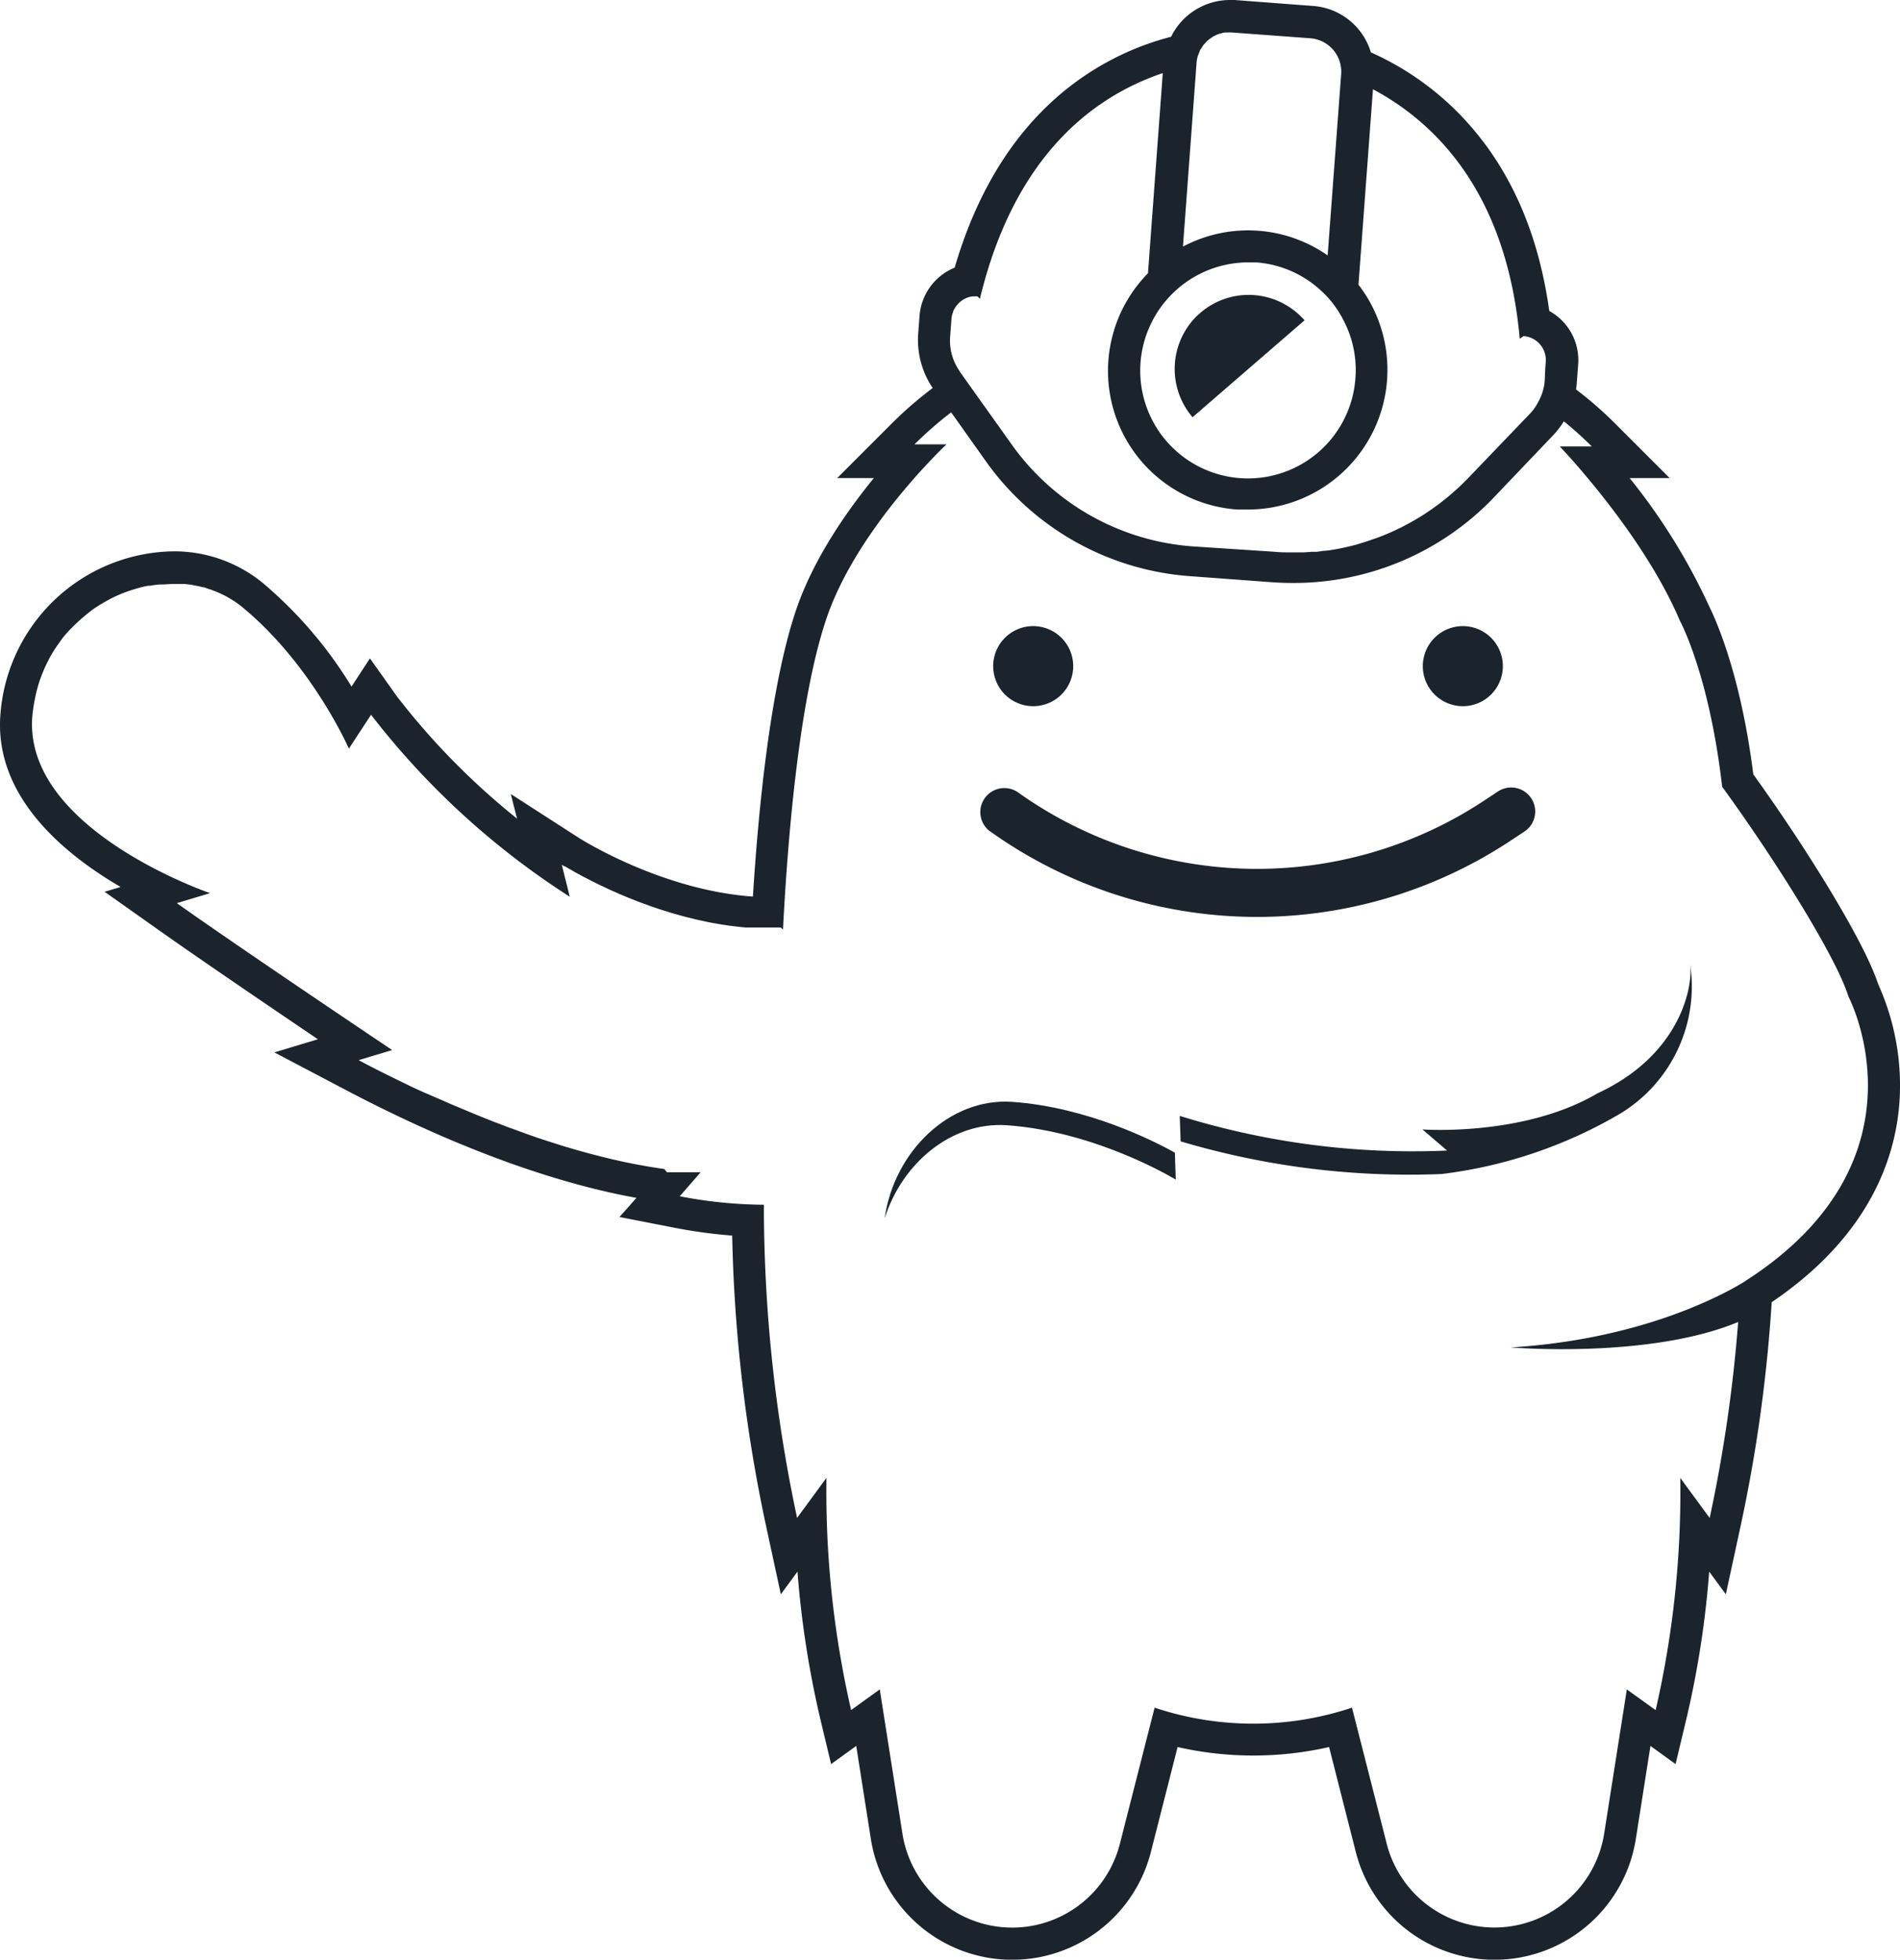 <svg xmlns="http://www.w3.org/2000/svg" viewBox="0 0 237.39 244.76"><defs><style>.cls-1{fill:#1b242d;}</style></defs><title>grunty-7-dkblue</title><g id="Layer_2" data-name="Layer 2"><g id="Artwork"><path class="cls-1" d="M234.7,123c-.24-.7-.53-1.44-.86-2.19-2.3-5.31-8.32-15.12-14.78-24.1-1.61-12.81-4.86-19.67-5.52-21a76,76,0,0,0-9.93-16h5l-6.83-6.83a47.23,47.23,0,0,0-4.87-4.24,8.39,8.39,0,0,0,.1-.86l.17-2.27a7,7,0,0,0-3.61-6.67c-1.25-9-4.34-16.47-9.21-22.35a35.83,35.83,0,0,0-13.08-9.95A8.15,8.15,0,0,0,164,.74L154.26,0l-.61,0h0a8.2,8.2,0,0,0-7.33,4.59,34.91,34.91,0,0,0-14.6,7.84c-5.69,5.11-9.87,12.19-12.44,21a7.07,7.07,0,0,0-4.39,6l-.17,2.27a10.73,10.73,0,0,0,1.81,6.76,49.06,49.06,0,0,0-5.1,4.42l-6.83,6.83h4.58c-3.52,4.31-7.59,10.21-9.71,16.46-3.26,9.62-4.74,25.24-5.4,35.81-11.49-.81-21.6-7.24-21.71-7.31l-8.54-5.5.78,3.07A90,90,0,0,1,49.61,87l-3.39-4.77-2.3,3.52a52.93,52.93,0,0,0-11.16-13A17.47,17.47,0,0,0,21.6,68.86,22,22,0,0,0,.07,89c-.94,10.24,7.66,17.5,15,21.78l-2,.6,6.7,4.74c5.09,3.6,13.81,9.53,19.95,13.68l-5.44,1.64,8.65,4.55c16.75,8.84,29.12,12.28,36.59,13.62L77.4,152l6.76,1.32a62.85,62.85,0,0,0,7.32,1,191.22,191.22,0,0,0,4.2,36.11l1.88,8.69,2.08-2.83a121.08,121.08,0,0,0,2.81,18.23l1.39,5.81,3.14-2.27,1.82,11.58a17.88,17.88,0,0,0,35,1.64l3.33-13.08a42.79,42.79,0,0,0,18.93,0l3.33,13.08a17.88,17.88,0,0,0,35-1.64l1.82-11.58,3.14,2.27,1.39-5.81a119.82,119.82,0,0,0,2.81-18.23l2.08,2.83,1.88-8.69a188.76,188.76,0,0,0,3.85-27.79c12.57-8.51,15.66-18.57,16-25.65A30.75,30.75,0,0,0,234.7,123ZM169.35,47.22a13.46,13.46,0,1,1-25.68-6.5,13.51,13.51,0,0,1,12.25-7.95c.33,0,.67,0,1,0a13.35,13.35,0,0,1,7.44,2.93,14.92,14.92,0,0,1,1.77,1.7,13.87,13.87,0,0,1,1.93,3A13.34,13.34,0,0,1,169.35,47.22ZM149.64,7.05c0-.09.07-.17.1-.26a4.14,4.14,0,0,1,.19-.49c0-.09.11-.18.17-.27s.16-.27.25-.4l.22-.24c.1-.11.2-.23.31-.33l.28-.21.35-.25.31-.16c.13-.06.26-.13.4-.18l.35-.1.42-.1c.12,0,.25,0,.37,0a4,4,0,0,1,.6,0l9.76.72a4.18,4.18,0,0,1,3.85,4.45h0L165.88,31.9a17.36,17.36,0,0,0-18.08-1.1l1.7-22.94h0A4,4,0,0,1,149.64,7.05ZM119,39.18l.07-.18c0-.12.09-.25.14-.36l.12-.2c.06-.09.12-.19.19-.28s.11-.12.16-.18a2.39,2.39,0,0,1,.22-.23l.2-.16c.09-.06.17-.13.26-.18l.23-.12a2.36,2.36,0,0,1,.28-.12l.25-.08.31-.07.27,0a3.09,3.09,0,0,1,.43,0l.3.3h0c4.34-18,14.28-25.3,22.85-28.19l-1.85,25A17.31,17.31,0,0,0,141,37.24a17.06,17.06,0,0,0-2,4.69,17.36,17.36,0,0,0,15.61,21.71c.44,0,.88,0,1.32,0a17.45,17.45,0,0,0,14.69-26.82c-.28-.43-.57-.85-.89-1.26l1.81-24.41c7.9,4.21,16.72,13,18.34,31.17h0l.46-.34a3.11,3.11,0,0,1,.61.1,3,3,0,0,1,2.18,3.13l-.06.79L193,47.54a5.9,5.9,0,0,1-.26,1.38,6.68,6.68,0,0,1-.55,1.29h0a7.17,7.17,0,0,1-.46.75,4.69,4.69,0,0,1-.56.69l-7.75,8.08c-.38.39-.77.77-1.16,1.14l-.39.35-.82.72-.5.4c-.25.21-.51.41-.77.61l-.54.39c-.25.18-.51.37-.77.54l-.57.38c-.26.16-.52.33-.78.48l-.6.35-.8.44-.61.32-.83.4-.62.28-.86.36-.62.24-.92.32-.59.2-1,.31-.5.14c-.5.13-1,.24-1.5.35h0c-.53.11-1.05.2-1.58.28l-.51.06c-.36,0-.72.1-1.08.13l-.63,0-1,.07h-.68l-.65,0h-.22c-.67,0-1.35,0-2-.07L149,68.24A30.44,30.44,0,0,1,126.4,55.51l-4.28-6-2.2-3.09c0-.06-.06-.12-.1-.18a6.61,6.61,0,0,1-1.11-4.16l.17-2.28h0A3.7,3.7,0,0,1,119,39.18Zm99.17,120.76c-1.74,1.11-12.18,7.3-29.43,8.35,0,0,17.32,1.46,28.43-3.18a182.81,182.81,0,0,1-3.56,24.48l-3.67-5a121.79,121.79,0,0,1-3.08,29L203.26,211l-2.83,18a13.89,13.89,0,0,1-13.71,11.74h0a13.9,13.9,0,0,1-13.46-10.46l-4.34-17a39,39,0,0,1-24.66,0l-4.34,17A13.88,13.88,0,0,1,112.75,229l-2.83-18-3.58,2.58a121.79,121.79,0,0,1-3.08-29l-3.67,5a187.41,187.41,0,0,1-4.15-39.11,57,57,0,0,1-10.51-1.06l2.61-3h-.71l-.38,0h-.14l-.32,0-.21,0-.33,0-.27,0-.36,0-.3,0-.4,0-.35,0-.44,0L83,146l-.48-.06-.42-.07-.52-.08-.46-.07-.56-.1-.49-.09-.61-.11-.52-.1-.67-.14-.54-.11-.74-.17-.54-.12-.86-.21-.5-.12-1.19-.31-.24-.06-1.51-.42-.46-.13-1.12-.33-.64-.2-1-.32-.72-.23-1-.33-.78-.27-1-.36-.82-.3-1.06-.38-.86-.33-1.08-.41-.91-.36-1.11-.45-.94-.39-1.16-.49-1-.41-1.22-.54-1-.43L53,136.45,52,136c-.46-.21-.93-.44-1.39-.67l-.94-.45-1.58-.78-.82-.41c-.81-.41-1.63-.84-2.46-1.28L49,131.15S30.57,118.8,22.09,112.8l4.16-1.25s-23.51-8-22.2-22.24c.06-.57.14-1.12.24-1.67l.09-.44c.09-.46.2-.91.32-1.35a2.33,2.33,0,0,0,.07-.25c.15-.51.33-1,.52-1.48l.15-.36c.16-.39.34-.77.53-1.14l.15-.31c.24-.44.49-.87.76-1.29l.18-.26c.23-.33.47-.66.71-1L8,79.47c.31-.37.63-.74,1-1.09l.12-.12c.3-.31.62-.6.94-.89l.3-.26c.33-.28.68-.56,1-.81l.1-.08c.38-.28.78-.53,1.18-.78l.33-.19c.33-.19.68-.38,1-.55l.25-.12c.42-.2.84-.38,1.27-.55l.31-.11c.35-.13.7-.25,1.06-.35l.32-.1c.44-.12.88-.23,1.32-.31l.24,0c.38-.07.75-.12,1.13-.16l.36,0c.45,0,.9-.06,1.34-.06h.14l1,0,.38,0,.72.08.42.08.66.13.44.11c.21,0,.41.11.62.18l.44.14.6.23.42.18.61.29.38.2.63.38.32.2c.3.21.61.43.9.67C39,83,43.59,93.5,43.59,93.5l2.77-4.23A98.23,98.23,0,0,0,71.19,112l-1-4,.13.08.11.07.09.06.09,0,.16.1.1.06.22.13.13.07.25.14a1,1,0,0,0,.17.1l.27.16.19.1.32.17.21.12.35.19.25.12.36.19.29.15.39.19.3.15.42.21.33.15.44.21.36.17.46.21.38.16.49.22.4.17.51.21.41.17.54.21.43.17.56.21.45.16.57.21.47.16.59.2.49.16.6.18.51.16.61.17.53.15.62.17.54.13.63.16.56.12.65.14.56.12.66.12.57.1.66.1.59.09.68.08.59.07.69.07.59,0,.69,0,.6,0,.7,0h.7l1.14,0,.29.25c.49-9.67,1.84-28.26,5.43-38.84,3.83-11.32,15-21.75,15-21.75h-4a46.39,46.39,0,0,1,4.58-4l4.3,6.06a34.32,34.32,0,0,0,25.52,14.4l10.27.76c.85.06,1.7.09,2.54.09A34.58,34.58,0,0,0,186.29,62.5L194,54.42a11,11,0,0,0,1.39-1.8,44.75,44.75,0,0,1,3.49,3.14h-4s10.34,10.75,15,21.75c0,0,3.67,6.67,5.29,20.75,6.25,8.6,12.62,18.77,15,24.18.32.73.59,1.44.82,2.12C231,124.56,241.58,144.85,218.15,159.94Z"/><path class="cls-1" d="M211.16,120.35c.42,2.82-1.18,11.4-11.56,16.2-9.25,5.45-21.88,4.51-21.88,4.51l3.08,2.64a98,98,0,0,1-33.4-4.33l.11,3.18a100.08,100.08,0,0,0,32.62,4.08,57.88,57.88,0,0,0,22.35-7.57,18.59,18.59,0,0,0,8.7-18.59Z"/><path class="cls-1" d="M126.47,137.62c-7.83-.55-14.77,6.21-15.94,14.55,2.19-6.93,8.39-12.11,15.27-11.63,11.32.79,21.1,6.79,21.1,6.79l-.11-3.37C144.26,142.55,135.9,138.28,126.47,137.62Z"/><path class="cls-1" d="M129.09,88.2a5,5,0,1,0-5-5A5,5,0,0,0,129.09,88.2Z"/><path class="cls-1" d="M182.77,88.2a5,5,0,1,0-5-5A5,5,0,0,0,182.77,88.2Z"/><path class="cls-1" d="M123.66,103.8a57.42,57.42,0,0,0,65.18,1.13l1.62-1.07a3,3,0,0,0,.86-4.15,3,3,0,0,0-4.16-.86l-1.62,1.07a51.47,51.47,0,0,1-58.41-1,3,3,0,0,0-3.47,4.89Z"/><path class="cls-1" d="M150,39.05a9,9,0,0,0-.71.67A9.27,9.27,0,0,0,149,52.11L163,40l-.42-.43A9.25,9.25,0,0,0,150,39.05Z"/></g></g></svg>